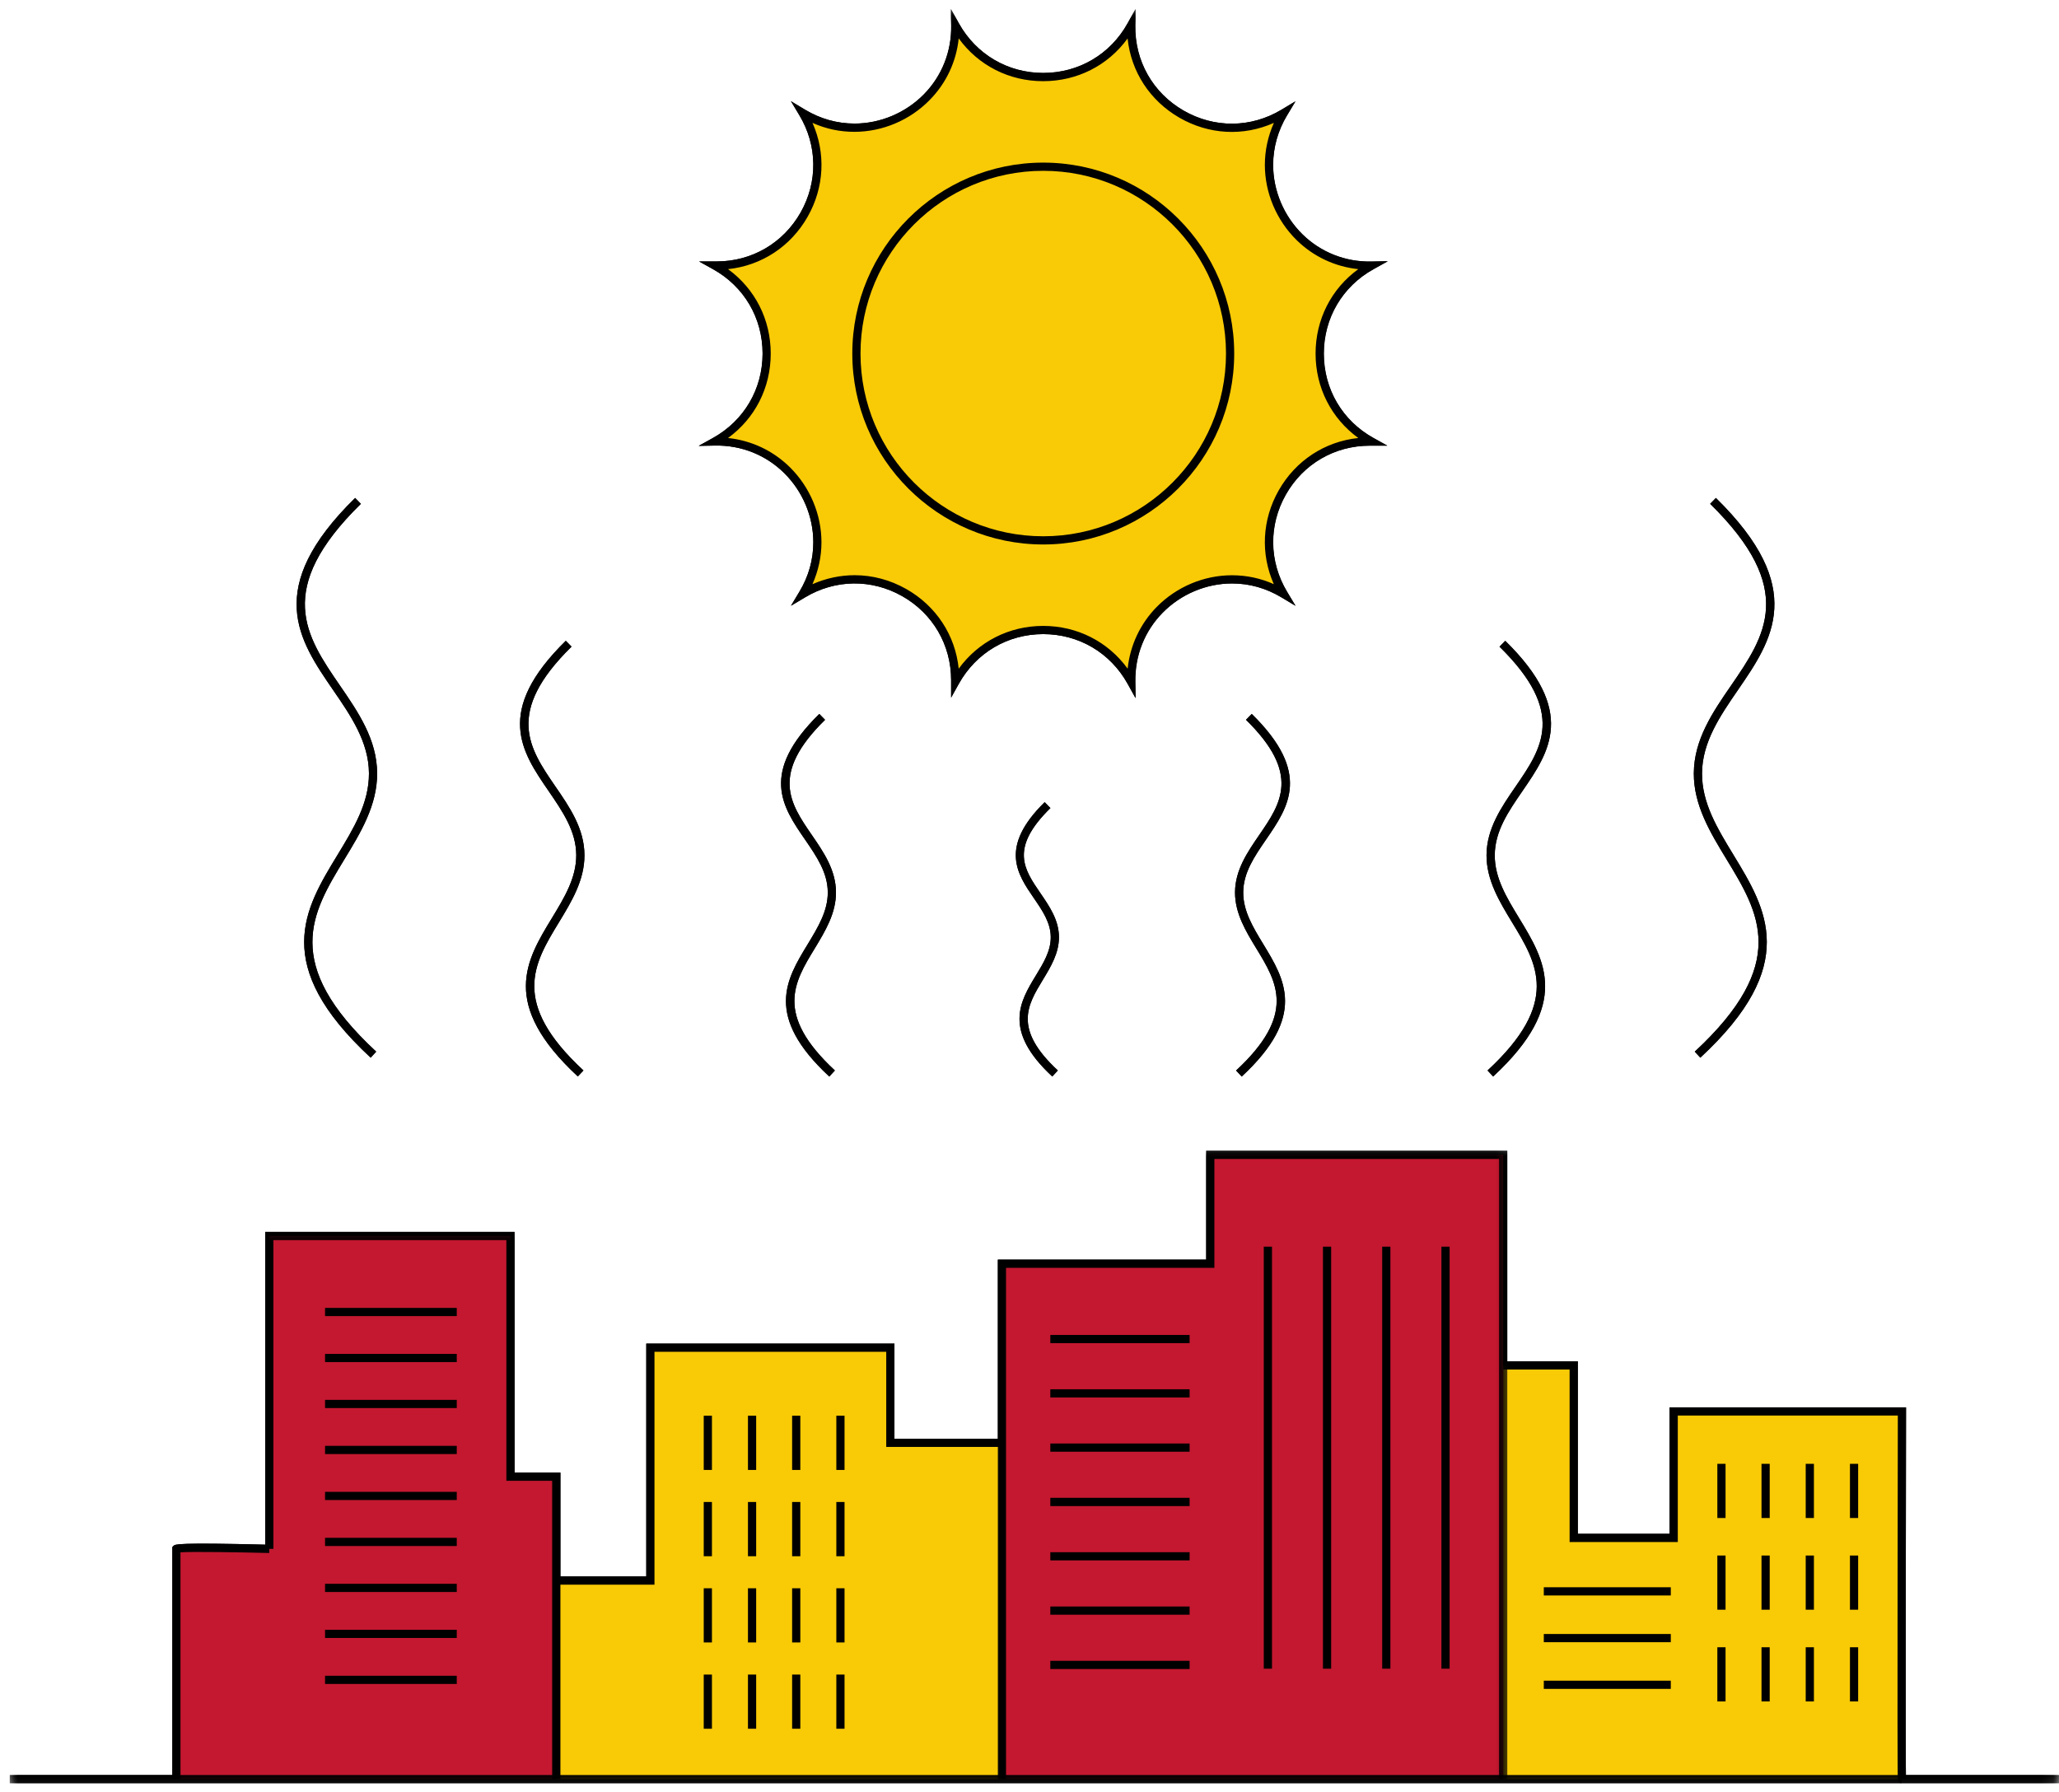 <svg width="170" height="148" viewBox="0 0 170 148" fill="none" xmlns="http://www.w3.org/2000/svg">
<mask id="mask0_5558_5497" style="mask-type:luminance" maskUnits="userSpaceOnUse" x="0" y="94" width="170" height="54">
<path d="M0.807 94.667H169.807V147.693H0.807V94.667Z" fill="white"/>
</mask>
<g mask="url(#mask0_5558_5497)">
<path d="M157.359 146.568C157.328 144.005 157.349 126.177 157.37 116.547V116.208H137.849V126.646H130.271V112.401H124.448V95.016H99.588V104.01H82.385V118.797H73.849V110.943H53.359V130.172H46.271V121.594H42.484V101.719H21.896V127.542C14.614 127.359 14.458 127.516 14.328 127.641L14.224 127.745V146.568H0.807V147.245H170.182V146.568H157.359Z" fill="black"/>
</g>
<mask id="mask1_5558_5497" style="mask-type:luminance" maskUnits="userSpaceOnUse" x="56" y="0" width="60" height="59">
<path d="M56.666 0.692H115.333V58.666H56.666V0.692Z" fill="white"/>
</mask>
<g mask="url(#mask1_5558_5497)">
<path d="M58.864 36.161L57.682 36.817L59.036 36.791C61.193 36.755 63.219 37.557 64.734 39.052C66.271 40.562 67.151 42.645 67.151 44.776C67.151 46.218 66.766 47.588 66 48.859L65.302 50.02L66.463 49.328C68.958 47.828 71.958 47.791 74.489 49.224C77.016 50.656 78.526 53.25 78.526 56.151V57.604L79.161 56.463C80.594 53.895 83.198 52.359 86.13 52.359C89.067 52.359 91.672 53.895 93.099 56.463L93.755 57.645L93.729 56.286C93.692 54.13 94.495 52.104 95.989 50.588C97.5 49.057 99.583 48.177 101.713 48.177C103.156 48.177 104.526 48.562 105.797 49.323L106.958 50.02L106.26 48.859C104.765 46.364 104.724 43.364 106.156 40.838C107.588 38.307 110.182 36.797 113.083 36.797H114.536L113.39 36.161C110.828 34.739 109.292 32.135 109.292 29.198C109.292 26.255 110.823 23.651 113.39 22.229L114.573 21.567L113.219 21.593C111.068 21.635 109.036 20.828 107.521 19.338C105.989 17.828 105.109 15.739 105.109 13.609C105.109 12.192 105.505 10.776 106.255 9.526L106.953 8.364L105.792 9.062C103.276 10.573 100.255 10.593 97.713 9.13C95.166 7.661 93.677 5.031 93.729 2.093L93.75 0.739L93.094 1.922C91.666 4.489 89.062 6.021 86.125 6.021C83.192 6.021 80.588 4.489 79.156 1.922L78.5 0.739L78.531 2.093C78.567 4.25 77.766 6.276 76.276 7.791C74.766 9.323 72.677 10.203 70.552 10.203C69.109 10.203 67.734 9.817 66.463 9.057L65.302 8.359L66 9.521C67.495 12.015 67.531 15.021 66.099 17.547C64.661 20.078 62.073 21.588 59.166 21.588H57.713L58.859 22.224C61.427 23.651 62.958 26.25 62.958 29.192C62.958 32.13 61.432 34.734 58.864 36.161Z" fill="black"/>
</g>
<path d="M30.463 63.854C30.474 66.307 29.203 68.395 27.859 70.604C25.146 75.062 22.338 79.672 30.604 87.333L31.062 86.833C23.208 79.552 25.75 75.375 28.437 70.953C29.771 68.76 31.151 66.495 31.14 63.854C31.13 61.057 29.573 58.791 28.062 56.599C25.26 52.51 22.609 48.651 29.797 41.599L29.323 41.114C21.729 48.567 24.666 52.843 27.51 56.979C28.958 59.088 30.453 61.27 30.463 63.854Z" fill="black"/>
<path d="M47.578 70.609C47.583 72.495 46.604 74.104 45.568 75.807C43.448 79.291 41.25 82.895 47.709 88.885L48.172 88.39C42.12 82.781 44.073 79.562 46.146 76.161C47.188 74.448 48.266 72.682 48.255 70.609C48.245 68.416 47.031 66.645 45.854 64.937C43.698 61.791 41.662 58.828 47.188 53.395L46.714 52.911C40.776 58.739 43.073 62.083 45.297 65.317C46.464 67.026 47.568 68.63 47.578 70.609Z" fill="black"/>
<path d="M69.021 73.682C69.016 71.844 68 70.365 67.021 68.943C65.245 66.354 63.563 63.906 68.12 59.438L67.646 58.953C62.682 63.823 64.604 66.62 66.464 69.323C67.427 70.729 68.339 72.052 68.344 73.682C68.354 75.229 67.542 76.557 66.688 77.969C64.917 80.88 63.083 83.896 68.469 88.896L68.932 88.396C63.948 83.771 65.557 81.125 67.266 78.323C68.13 76.891 69.031 75.417 69.021 73.682Z" fill="black"/>
<path d="M139.849 63.855C139.838 66.5 141.218 68.766 142.552 70.959C145.239 75.375 147.781 79.552 139.927 86.839L140.385 87.334C148.651 79.677 145.843 75.068 143.13 70.61C141.786 68.401 140.515 66.313 140.526 63.86C140.536 61.276 142.036 59.094 143.484 56.985C146.328 52.849 149.265 48.573 141.672 41.12L141.198 41.605C148.385 48.657 145.734 52.516 142.927 56.605C141.416 58.792 139.864 61.063 139.849 63.855Z" fill="black"/>
<path d="M122.734 70.61C122.729 72.683 123.802 74.454 124.844 76.162C126.917 79.568 128.875 82.782 122.818 88.391L123.281 88.891C129.74 82.907 127.547 79.297 125.427 75.813C124.391 74.11 123.406 72.495 123.417 70.615C123.427 68.63 124.531 67.026 125.698 65.323C127.922 62.089 130.224 58.74 124.281 52.917L123.807 53.401C129.339 58.828 127.302 61.797 125.141 64.943C123.964 66.646 122.745 68.422 122.734 70.61Z" fill="black"/>
<path d="M103.349 58.953L102.875 59.438C107.432 63.906 105.75 66.354 103.974 68.943C102.995 70.365 101.979 71.844 101.969 73.682C101.964 75.417 102.859 76.891 103.729 78.323C105.438 81.125 107.047 83.771 102.057 88.396L102.521 88.896C107.911 83.896 106.078 80.88 104.307 77.974C103.448 76.562 102.641 75.234 102.646 73.688C102.656 72.057 103.568 70.734 104.531 69.328C106.391 66.62 108.313 63.823 103.349 58.953Z" fill="black"/>
<path d="M87.433 77.38C87.427 75.974 86.656 74.854 85.912 73.765C84.537 71.765 83.349 70.036 86.729 66.724L86.255 66.239C82.474 69.953 84.005 72.182 85.354 74.151C86.073 75.198 86.75 76.182 86.755 77.38C86.761 78.526 86.156 79.515 85.521 80.562C84.235 82.682 82.771 85.078 86.88 88.89L87.344 88.39C83.641 84.958 84.839 82.995 86.099 80.916C86.755 79.833 87.438 78.708 87.433 77.38Z" fill="black"/>
<mask id="mask2_5558_5497" style="mask-type:luminance" maskUnits="userSpaceOnUse" x="123" y="112" width="35" height="36">
<path d="M123.333 112H158V147.693H123.333V112Z" fill="white"/>
</mask>
<g mask="url(#mask2_5558_5497)">
<path d="M138.188 116.547H157.031C157.031 116.547 156.974 146.896 157.031 146.906H124.109V112.739H129.932V126.984H138.188V116.547Z" fill="#F9CA06"/>
</g>
<mask id="mask3_5558_5497" style="mask-type:luminance" maskUnits="userSpaceOnUse" x="82" y="94" width="43" height="54">
<path d="M82 94.667H124.667V147.693H82V94.667Z" fill="white"/>
</mask>
<g mask="url(#mask3_5558_5497)">
<path d="M124.11 112.74V146.907H82.724V104.349H99.927V95.355H124.11V112.74Z" fill="#C41830"/>
</g>
<path d="M104.776 13.604C104.776 17.989 108.318 22.01 113.234 21.927C110.391 23.51 108.964 26.349 108.964 29.192C108.964 32.031 110.391 34.875 113.234 36.453C113.188 36.453 113.141 36.453 113.094 36.453C106.656 36.453 102.646 43.484 105.974 49.031C104.604 48.208 103.141 47.838 101.719 47.838C97.338 47.838 93.312 51.375 93.396 56.297C91.812 53.448 88.974 52.02 86.135 52.02C83.297 52.02 80.458 53.448 78.87 56.297C78.87 56.245 78.87 56.198 78.87 56.151C78.87 49.718 71.844 45.708 66.292 49.031C67.115 47.661 67.49 46.203 67.49 44.776C67.49 40.395 63.948 36.375 59.031 36.453C61.88 34.875 63.302 32.031 63.302 29.192C63.302 26.349 61.88 23.51 59.031 21.927C59.083 21.927 59.13 21.927 59.177 21.927C65.609 21.927 69.62 14.901 66.292 9.349C67.667 10.171 69.125 10.541 70.552 10.541C74.932 10.541 78.953 7.005 78.87 2.083C80.458 4.932 83.297 6.359 86.135 6.359C88.974 6.359 91.812 4.932 93.396 2.083C93.287 8.604 100.385 12.703 105.974 9.349C105.151 10.718 104.776 12.182 104.776 13.604ZM101.562 29.192C101.562 20.672 94.651 13.765 86.135 13.765C77.615 13.765 70.708 20.672 70.708 29.192C70.708 37.713 77.615 44.62 86.135 44.62C94.651 44.62 101.562 37.713 101.562 29.192Z" fill="#F9CA06"/>
<path d="M101.563 29.193C101.563 30.203 101.464 31.208 101.266 32.203C101.068 33.193 100.776 34.161 100.386 35.094C100 36.031 99.521 36.922 98.959 37.76C98.396 38.604 97.761 39.385 97.042 40.099C96.328 40.818 95.547 41.458 94.703 42.021C93.859 42.583 92.974 43.057 92.037 43.443C91.099 43.833 90.136 44.125 89.141 44.323C88.151 44.521 87.146 44.62 86.136 44.62C85.12 44.62 84.12 44.521 83.125 44.323C82.13 44.125 81.167 43.833 80.229 43.443C79.292 43.057 78.406 42.583 77.563 42.021C76.719 41.458 75.943 40.818 75.224 40.099C74.511 39.385 73.87 38.604 73.308 37.76C72.745 36.922 72.271 36.031 71.88 35.094C71.495 34.161 71.203 33.193 71.005 32.203C70.808 31.208 70.709 30.203 70.709 29.193C70.709 28.177 70.808 27.177 71.005 26.182C71.203 25.188 71.495 24.224 71.88 23.287C72.271 22.354 72.745 21.463 73.308 20.62C73.87 19.781 74.511 19 75.224 18.281C75.943 17.568 76.719 16.927 77.563 16.365C78.406 15.802 79.292 15.328 80.229 14.938C81.167 14.552 82.13 14.26 83.125 14.062C84.12 13.865 85.12 13.766 86.136 13.766C87.146 13.766 88.151 13.865 89.141 14.062C90.136 14.26 91.099 14.552 92.037 14.938C92.974 15.328 93.859 15.802 94.703 16.365C95.547 16.927 96.328 17.568 97.042 18.281C97.761 19 98.396 19.781 98.959 20.62C99.521 21.463 100 22.354 100.386 23.287C100.776 24.224 101.068 25.188 101.266 26.182C101.464 27.177 101.563 28.177 101.563 29.193Z" fill="#F9CA06"/>
<mask id="mask4_5558_5497" style="mask-type:luminance" maskUnits="userSpaceOnUse" x="44" y="110" width="40" height="38">
<path d="M44.666 110.667H83.333V147.693H44.666V110.667Z" fill="white"/>
</mask>
<g mask="url(#mask4_5558_5497)">
<path d="M82.724 119.135V146.906H45.932V130.51H53.698V111.281H73.51V119.135H82.724Z" fill="#F9CA06"/>
</g>
<mask id="mask5_5558_5497" style="mask-type:luminance" maskUnits="userSpaceOnUse" x="14" y="101" width="32" height="47">
<path d="M14 101.333H46V147.692H14V101.333Z" fill="white"/>
</mask>
<g mask="url(#mask5_5558_5497)">
<path d="M45.932 130.51V146.906H14.562C14.562 146.906 14.562 128.088 14.562 127.89C14.562 127.697 22.234 127.89 22.234 127.89V102.057H42.146V121.932H45.932V130.51Z" fill="#C41830"/>
</g>
<mask id="mask6_5558_5497" style="mask-type:luminance" maskUnits="userSpaceOnUse" x="123" y="112" width="35" height="36">
<path d="M123.333 112H158V147.693H123.333V112Z" fill="white"/>
</mask>
<g mask="url(#mask6_5558_5497)">
<path d="M156.974 147.245C156.682 147.193 156.682 147.193 156.677 145.604C156.672 144.776 156.667 143.583 156.667 142.161C156.667 139.312 156.667 135.521 156.672 131.724C156.677 125.083 156.688 118.438 156.693 116.885H138.526V127.328H129.594V113.083H124.109V112.406H130.271V126.651H137.849V116.208H157.37V116.547C157.349 126.792 157.323 146.312 157.365 146.87L157.036 146.896L156.974 147.245Z" fill="black"/>
</g>
<mask id="mask7_5558_5497" style="mask-type:luminance" maskUnits="userSpaceOnUse" x="82" y="94" width="43" height="54">
<path d="M82 94.667H124.667V147.693H82V94.667Z" fill="white"/>
</mask>
<g mask="url(#mask7_5558_5497)">
<path d="M124.448 146.906H123.771V95.698H100.265V104.688H83.062V146.906H82.385V104.01H99.588V95.016H124.448V146.906Z" fill="black"/>
</g>
<path d="M54.036 130.849H45.932V130.172H53.359V110.942H73.849V118.797H82.724V119.474H73.172V111.619H54.036V130.849Z" fill="black"/>
<mask id="mask8_5558_5497" style="mask-type:luminance" maskUnits="userSpaceOnUse" x="20" y="101" width="28" height="47">
<path d="M20.666 101.333H47.333V147.692H20.666V101.333Z" fill="white"/>
</mask>
<g mask="url(#mask8_5558_5497)">
<path d="M46.27 146.906H45.593V122.271H41.807V102.396H22.573V127.891H21.895V101.719H42.484V121.594H46.27V146.906Z" fill="black"/>
</g>
<mask id="mask9_5558_5497" style="mask-type:luminance" maskUnits="userSpaceOnUse" x="14" y="126" width="10" height="22">
<path d="M14 126.667H23.333V147.693H14V126.667Z" fill="white"/>
</mask>
<g mask="url(#mask9_5558_5497)">
<path d="M14.901 146.906H14.224V127.75L14.328 127.64C14.459 127.515 14.615 127.359 22.24 127.557L22.224 128.234C19.781 128.172 15.906 128.109 14.901 128.177V146.906Z" fill="black"/>
</g>
<path d="M26.838 107.995H37.713V108.672H26.838V107.995Z" fill="black"/>
<path d="M26.838 111.792H37.713V112.469H26.838V111.792Z" fill="black"/>
<path d="M26.838 115.589H37.713V116.266H26.838V115.589Z" fill="black"/>
<path d="M26.838 119.386H37.713V120.063H26.838V119.386Z" fill="black"/>
<path d="M26.838 123.183H37.713V123.86H26.838V123.183Z" fill="black"/>
<path d="M26.838 126.979H37.713V127.657H26.838V126.979Z" fill="black"/>
<path d="M26.838 130.776H37.713V131.453H26.838V130.776Z" fill="black"/>
<path d="M26.838 134.573H37.713V135.25H26.838V134.573Z" fill="black"/>
<path d="M26.838 138.37H37.713V139.047H26.838V138.37Z" fill="black"/>
<path d="M119.01 102.938H119.687V137.786H119.01V102.938Z" fill="black"/>
<path d="M114.12 102.938H114.797V137.786H114.12V102.938Z" fill="black"/>
<path d="M109.229 102.938H109.906V137.786H109.229V102.938Z" fill="black"/>
<path d="M104.344 102.938H105.021V137.786H104.344V102.938Z" fill="black"/>
<path d="M141.792 120.87H142.469V125.344H141.792V120.87Z" fill="black"/>
<path d="M145.438 120.87H146.115V125.344H145.438V120.87Z" fill="black"/>
<path d="M149.088 120.87H149.765V125.344H149.088V120.87Z" fill="black"/>
<path d="M152.74 120.87H153.417V125.344H152.74V120.87Z" fill="black"/>
<path d="M58.104 116.896H58.781V121.375H58.104V116.896Z" fill="black"/>
<path d="M61.755 116.896H62.432V121.375H61.755V116.896Z" fill="black"/>
<path d="M65.401 116.896H66.078V121.375H65.401V116.896Z" fill="black"/>
<path d="M69.052 116.896H69.729V121.375H69.052V116.896Z" fill="black"/>
<path d="M58.104 124.021H58.781V128.5H58.104V124.021Z" fill="black"/>
<path d="M61.755 124.021H62.432V128.5H61.755V124.021Z" fill="black"/>
<path d="M65.401 124.021H66.078V128.5H65.401V124.021Z" fill="black"/>
<path d="M69.052 124.021H69.729V128.5H69.052V124.021Z" fill="black"/>
<path d="M58.104 131.146H58.781V135.619H58.104V131.146Z" fill="black"/>
<path d="M61.755 131.146H62.432V135.619H61.755V131.146Z" fill="black"/>
<path d="M65.401 131.146H66.078V135.619H65.401V131.146Z" fill="black"/>
<path d="M69.052 131.146H69.729V135.619H69.052V131.146Z" fill="black"/>
<path d="M58.104 138.271H58.781V142.744H58.104V138.271Z" fill="black"/>
<path d="M61.755 138.271H62.432V142.744H61.755V138.271Z" fill="black"/>
<path d="M65.401 138.271H66.078V142.744H65.401V138.271Z" fill="black"/>
<path d="M69.052 138.271H69.729V142.744H69.052V138.271Z" fill="black"/>
<path d="M141.792 128.442H142.469V132.916H141.792V128.442Z" fill="black"/>
<path d="M145.438 128.442H146.115V132.916H145.438V128.442Z" fill="black"/>
<path d="M149.088 128.442H149.765V132.916H149.088V128.442Z" fill="black"/>
<path d="M152.74 128.442H153.417V132.916H152.74V128.442Z" fill="black"/>
<path d="M141.792 136.016H142.469V140.49H141.792V136.016Z" fill="black"/>
<path d="M145.438 136.016H146.115V140.49H145.438V136.016Z" fill="black"/>
<path d="M149.088 136.016H149.765V140.49H149.088V136.016Z" fill="black"/>
<path d="M152.74 136.016H153.417V140.49H152.74V136.016Z" fill="black"/>
<path d="M127.463 131.062H137.948V131.74H127.463V131.062Z" fill="black"/>
<path d="M86.719 110.229H98.219V110.907H86.719V110.229Z" fill="black"/>
<path d="M86.719 114.714H98.219V115.391H86.719V114.714Z" fill="black"/>
<path d="M86.719 119.192H98.219V119.869H86.719V119.192Z" fill="black"/>
<path d="M86.719 123.677H98.219V124.359H86.719V123.677Z" fill="black"/>
<path d="M86.719 128.167H98.219V128.844H86.719V128.167Z" fill="black"/>
<path d="M86.719 132.651H98.219V133.328H86.719V132.651Z" fill="black"/>
<path d="M86.719 137.136H98.219V137.813H86.719V137.136Z" fill="black"/>
<path d="M127.463 134.922H137.948V135.599H127.463V134.922Z" fill="black"/>
<path d="M127.463 138.776H137.948V139.453H127.463V138.776Z" fill="black"/>
<mask id="mask10_5558_5497" style="mask-type:luminance" maskUnits="userSpaceOnUse" x="0" y="145" width="170" height="3">
<path d="M0.807 145.333H169.807V147.692H0.807V145.333Z" fill="white"/>
</mask>
<g mask="url(#mask10_5558_5497)">
<path d="M0.807 146.567H170.182V147.244H0.807V146.567Z" fill="black"/>
</g>
<path d="M86.135 44.958C77.442 44.958 70.37 37.885 70.37 29.192C70.37 20.5 77.442 13.427 86.135 13.427C94.828 13.427 101.901 20.5 101.901 29.192C101.901 37.885 94.828 44.958 86.135 44.958ZM86.135 14.104C77.812 14.104 71.047 20.875 71.047 29.192C71.047 37.51 77.812 44.281 86.135 44.281C94.453 44.281 101.224 37.51 101.224 29.192C101.224 20.875 94.453 14.104 86.135 14.104Z" fill="black"/>
<mask id="mask11_5558_5497" style="mask-type:luminance" maskUnits="userSpaceOnUse" x="56" y="0" width="60" height="59">
<path d="M56.666 0.692H115.333V58.666H56.666V0.692Z" fill="white"/>
</mask>
<g mask="url(#mask11_5558_5497)">
<path d="M93.76 57.645L93.104 56.463C91.677 53.895 89.073 52.359 86.135 52.359C83.198 52.359 80.594 53.895 79.167 56.463L78.531 57.604V56.151C78.531 53.25 77.021 50.656 74.49 49.224C71.958 47.791 68.963 47.828 66.469 49.328L65.307 50.02L66.005 48.859C66.766 47.588 67.151 46.218 67.151 44.776C67.151 42.645 66.271 40.562 64.74 39.052C63.219 37.557 61.198 36.75 59.042 36.791L57.688 36.817L58.87 36.161C61.432 34.734 62.969 32.13 62.969 29.192C62.969 26.25 61.438 23.651 58.87 22.224L57.724 21.588H59.177C62.078 21.588 64.667 20.078 66.104 17.547C67.537 15.021 67.5 12.015 66.005 9.521L65.312 8.359L66.474 9.057C67.745 9.817 69.115 10.203 70.557 10.203C72.688 10.203 74.771 9.323 76.281 7.791C77.771 6.271 78.578 4.25 78.537 2.093L78.516 0.739L79.172 1.922C80.604 4.489 83.208 6.026 86.141 6.026C89.078 6.026 91.682 4.489 93.109 1.927L93.766 0.739L93.74 2.093C93.693 5.031 95.182 7.661 97.724 9.13C100.271 10.599 103.286 10.573 105.807 9.062L106.969 8.364L106.271 9.526C105.516 10.776 105.12 12.192 105.12 13.614C105.12 15.745 106 17.828 107.536 19.343C109.052 20.833 111.078 21.64 113.234 21.599L114.589 21.573L113.406 22.229C110.844 23.656 109.307 26.26 109.307 29.198C109.307 32.14 110.839 34.739 113.406 36.166L114.552 36.802H113.099C110.193 36.802 107.604 38.312 106.172 40.843C104.74 43.37 104.776 46.37 106.271 48.864L106.969 50.026L105.807 49.328C104.536 48.567 103.167 48.177 101.729 48.177C99.599 48.177 97.51 49.057 96 50.593C94.51 52.109 93.708 54.135 93.745 56.291L93.76 57.645ZM70.562 47.495C72.021 47.495 73.479 47.875 74.823 48.635C77.292 50.031 78.87 52.448 79.156 55.213C80.776 52.984 83.318 51.682 86.13 51.682C88.948 51.682 91.484 52.984 93.104 55.213C93.307 53.286 94.141 51.505 95.505 50.114C97.141 48.453 99.401 47.5 101.714 47.5C102.917 47.5 104.073 47.745 105.172 48.234C104.068 45.745 104.198 42.927 105.568 40.505C106.969 38.031 109.38 36.458 112.146 36.166C109.922 34.547 108.62 32.015 108.62 29.198C108.62 26.375 109.922 23.838 112.146 22.224C110.219 22.02 108.443 21.187 107.052 19.823C105.391 18.187 104.432 15.921 104.432 13.614C104.432 12.427 104.688 11.25 105.177 10.146C102.661 11.271 99.818 11.125 97.375 9.718C94.932 8.307 93.385 5.911 93.099 3.177C91.479 5.406 88.943 6.703 86.125 6.703C83.312 6.703 80.776 5.401 79.156 3.172C78.953 5.099 78.12 6.88 76.75 8.265C75.115 9.932 72.849 10.885 70.542 10.885C69.338 10.885 68.182 10.64 67.083 10.146C68.188 12.64 68.062 15.463 66.688 17.885C65.287 20.359 62.87 21.932 60.109 22.224C62.333 23.843 63.635 26.375 63.635 29.198C63.635 32.015 62.333 34.552 60.109 36.166C62.036 36.37 63.812 37.203 65.203 38.567C66.865 40.203 67.823 42.468 67.823 44.776C67.823 45.963 67.568 47.14 67.078 48.239C68.198 47.745 69.38 47.495 70.562 47.495Z" fill="black"/>
</g>
<path d="M30.604 87.334C22.338 79.672 25.146 75.063 27.859 70.605C29.203 68.396 30.474 66.308 30.463 63.855C30.453 61.271 28.958 59.089 27.505 56.985C24.662 52.849 21.729 48.568 29.318 41.12L29.792 41.605C22.604 48.657 25.255 52.516 28.062 56.599C29.568 58.792 31.125 61.063 31.135 63.855C31.146 66.5 29.771 68.766 28.432 70.959C25.745 75.375 23.203 79.552 31.057 86.839L30.604 87.334Z" fill="black"/>
<path d="M47.709 88.885C41.25 82.901 43.448 79.291 45.568 75.807C46.604 74.104 47.583 72.489 47.578 70.609C47.568 68.63 46.464 67.02 45.297 65.317C43.073 62.083 40.776 58.739 46.714 52.911L47.188 53.395C41.656 58.823 43.693 61.791 45.854 64.937C47.031 66.645 48.25 68.416 48.255 70.609C48.261 72.682 47.188 74.448 46.146 76.161C44.078 79.562 42.12 82.781 48.172 88.39L47.709 88.885Z" fill="black"/>
<path d="M68.469 88.886C63.078 83.886 64.912 80.875 66.688 77.964C67.542 76.552 68.354 75.224 68.344 73.677C68.339 72.052 67.427 70.724 66.464 69.318C64.604 66.615 62.682 63.818 67.646 58.948L68.12 59.433C63.563 63.901 65.245 66.344 67.021 68.933C68.005 70.36 69.016 71.839 69.021 73.672C69.031 75.412 68.13 76.886 67.266 78.313C65.557 81.115 63.948 83.761 68.932 88.386L68.469 88.886Z" fill="black"/>
<path d="M140.385 87.333L139.927 86.833C147.781 79.552 145.239 75.375 142.552 70.953C141.218 68.76 139.838 66.495 139.849 63.854C139.864 61.057 141.416 58.791 142.927 56.599C145.734 52.51 148.385 48.651 141.198 41.599L141.672 41.114C149.265 48.562 146.328 52.838 143.484 56.979C142.036 59.088 140.536 61.27 140.526 63.854C140.515 66.307 141.786 68.39 143.13 70.599C145.843 75.062 148.651 79.672 140.385 87.333Z" fill="black"/>
<path d="M123.281 88.885L122.818 88.39C128.875 82.781 126.917 79.562 124.844 76.161C123.807 74.448 122.729 72.682 122.734 70.609C122.745 68.416 123.964 66.645 125.135 64.937C127.297 61.791 129.339 58.828 123.807 53.395L124.281 52.911C130.219 58.739 127.917 62.083 125.698 65.317C124.526 67.02 123.422 68.625 123.411 70.609C123.406 72.489 124.385 74.104 125.422 75.807C127.547 79.296 129.74 82.901 123.281 88.885Z" fill="black"/>
<path d="M102.521 88.886L102.057 88.391C107.047 83.766 105.438 81.12 103.729 78.313C102.859 76.891 101.964 75.412 101.969 73.672C101.979 71.839 102.995 70.36 103.974 68.933C105.75 66.344 107.432 63.901 102.875 59.433L103.349 58.948C108.313 63.818 106.391 66.615 104.531 69.318C103.568 70.724 102.656 72.047 102.646 73.677C102.641 75.224 103.448 76.552 104.307 77.964C106.078 80.88 107.911 83.891 102.521 88.886Z" fill="black"/>
<path d="M86.88 88.885C82.771 85.078 84.229 82.677 85.515 80.562C86.156 79.51 86.76 78.521 86.755 77.38C86.745 76.182 86.067 75.193 85.349 74.146C84 72.177 82.463 69.948 86.25 66.234L86.724 66.719C83.349 70.037 84.536 71.76 85.911 73.766C86.656 74.849 87.422 75.969 87.432 77.375C87.432 78.708 86.755 79.828 86.094 80.912C84.828 82.995 83.63 84.958 87.338 88.391L86.88 88.885Z" fill="black"/>
</svg>
